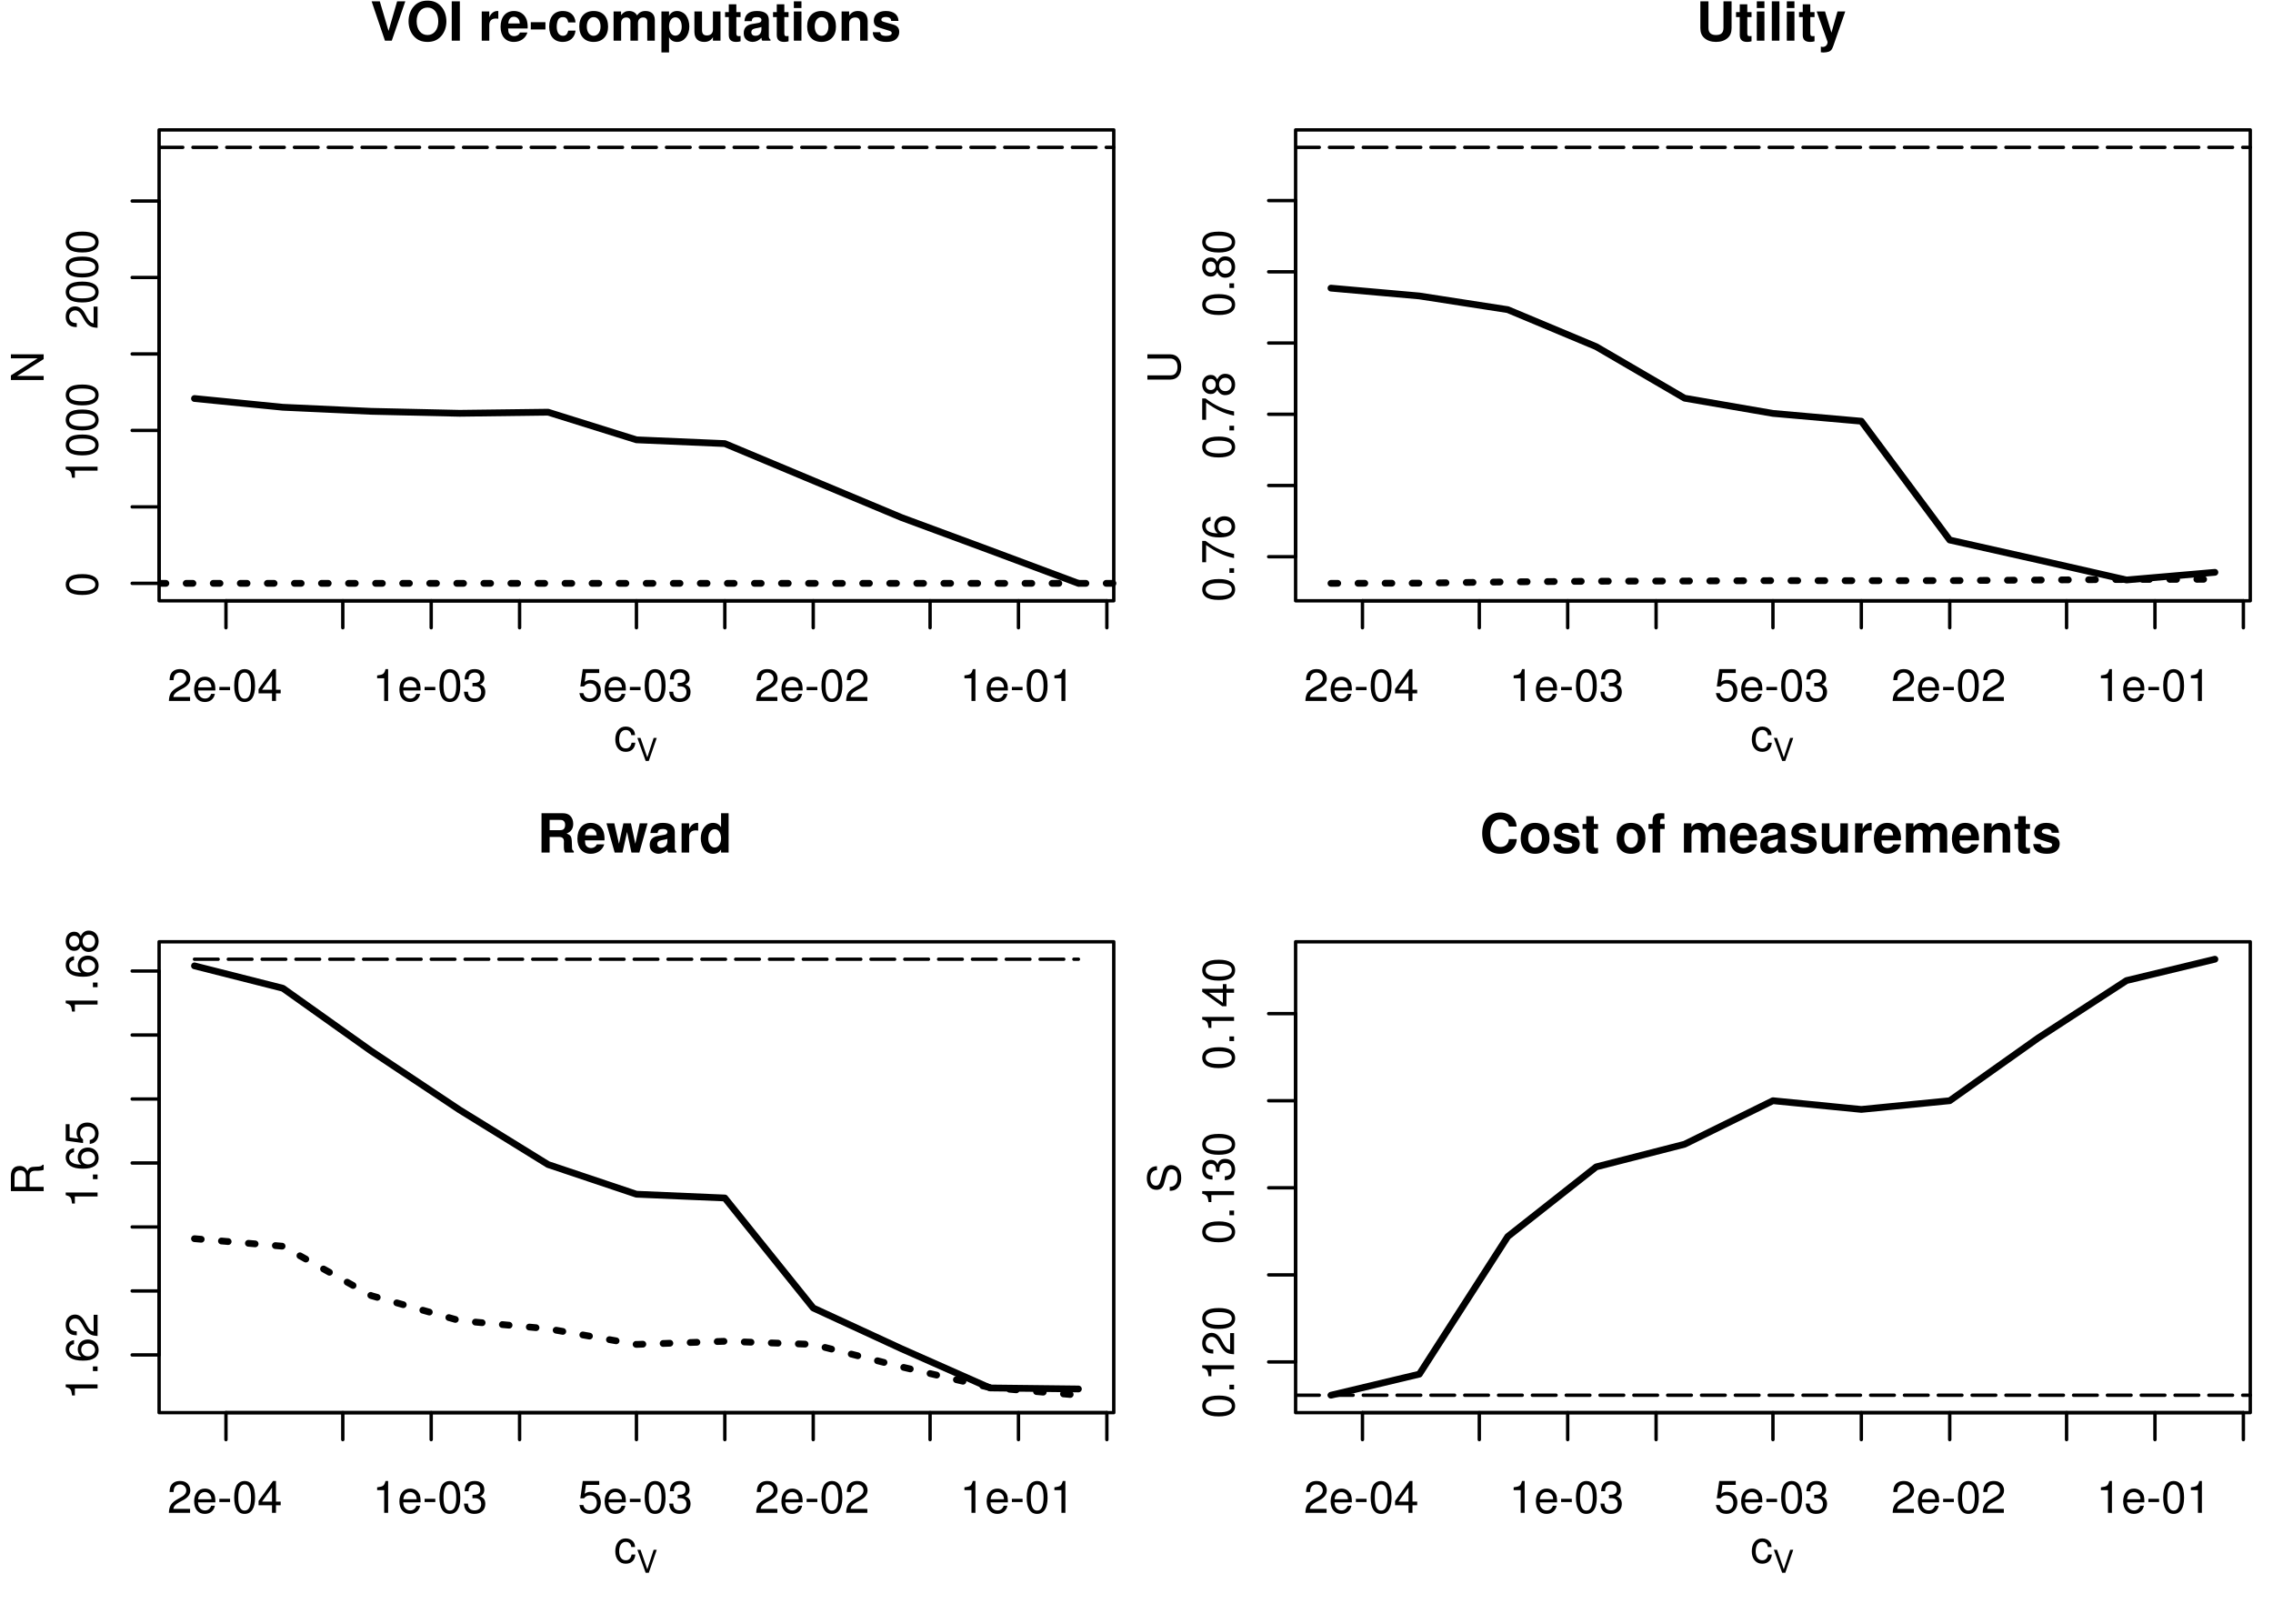 <?xml version="1.0" encoding="UTF-8"?>
<svg xmlns="http://www.w3.org/2000/svg" xmlns:xlink="http://www.w3.org/1999/xlink" width="504pt" height="360pt" viewBox="0 0 504 360" version="1.1">
<defs>
<g>
<symbol overflow="visible" id="glyph0-0">
<path style="stroke:none;" d=""/>
</symbol>
<symbol overflow="visible" id="glyph0-1">
<path style="stroke:none;" d="M 5.047 -0.875 L 1.328 -0.875 C 1.422 -1.453 1.734 -1.812 2.609 -2.328 L 3.594 -2.859 C 4.578 -3.406 5.094 -4.125 5.094 -5 C 5.094 -5.578 4.859 -6.125 4.438 -6.516 C 4.016 -6.891 3.5 -7.062 2.828 -7.062 C 1.938 -7.062 1.266 -6.75 0.875 -6.156 C 0.625 -5.766 0.516 -5.328 0.5 -4.609 L 1.375 -4.609 C 1.406 -5.094 1.469 -5.391 1.578 -5.609 C 1.812 -6.047 2.266 -6.297 2.797 -6.297 C 3.594 -6.297 4.203 -5.734 4.203 -4.969 C 4.203 -4.422 3.875 -3.938 3.234 -3.578 L 2.328 -3.062 C 0.844 -2.219 0.422 -1.562 0.344 0 L 5.047 0 L 5.047 -0.875 Z M 5.047 -0.875 "/>
</symbol>
<symbol overflow="visible" id="glyph0-2">
<path style="stroke:none;" d="M 5.109 -2.328 C 5.109 -3.125 5.047 -3.609 4.906 -4 C 4.562 -4.859 3.766 -5.375 2.797 -5.375 C 1.328 -5.375 0.406 -4.25 0.406 -2.547 C 0.406 -0.828 1.312 0.234 2.766 0.234 C 3.969 0.234 4.797 -0.453 5 -1.578 L 4.172 -1.578 C 3.938 -0.891 3.469 -0.531 2.797 -0.531 C 2.266 -0.531 1.828 -0.781 1.547 -1.219 C 1.344 -1.516 1.281 -1.812 1.266 -2.328 L 5.109 -2.328 Z M 1.281 -3.016 C 1.359 -3.984 1.938 -4.609 2.781 -4.609 C 3.594 -4.609 4.234 -3.922 4.234 -3.078 C 4.234 -3.047 4.234 -3.031 4.219 -3.016 L 1.281 -3.016 Z M 1.281 -3.016 "/>
</symbol>
<symbol overflow="visible" id="glyph0-3">
<path style="stroke:none;" d="M 2.828 -3.109 L 0.453 -3.109 L 0.453 -2.391 L 2.828 -2.391 L 2.828 -3.109 Z M 2.828 -3.109 "/>
</symbol>
<symbol overflow="visible" id="glyph0-4">
<path style="stroke:none;" d="M 2.734 -7.062 C 2.078 -7.062 1.484 -6.781 1.109 -6.297 C 0.656 -5.672 0.422 -4.719 0.422 -3.422 C 0.422 -1.031 1.219 0.234 2.734 0.234 C 4.234 0.234 5.047 -1.031 5.047 -3.359 C 5.047 -4.734 4.828 -5.656 4.359 -6.297 C 4 -6.781 3.406 -7.062 2.734 -7.062 Z M 2.734 -6.297 C 3.688 -6.297 4.156 -5.328 4.156 -3.438 C 4.156 -1.438 3.703 -0.5 2.719 -0.5 C 1.797 -0.5 1.328 -1.469 1.328 -3.406 C 1.328 -5.344 1.797 -6.297 2.734 -6.297 Z M 2.734 -6.297 "/>
</symbol>
<symbol overflow="visible" id="glyph0-5">
<path style="stroke:none;" d="M 3.266 -1.688 L 3.266 0 L 4.141 0 L 4.141 -1.688 L 5.188 -1.688 L 5.188 -2.484 L 4.141 -2.484 L 4.141 -7.062 L 3.484 -7.062 L 0.281 -2.625 L 0.281 -1.688 L 3.266 -1.688 Z M 3.266 -2.484 L 1.047 -2.484 L 3.266 -5.578 L 3.266 -2.484 Z M 3.266 -2.484 "/>
</symbol>
<symbol overflow="visible" id="glyph0-6">
<path style="stroke:none;" d="M 2.578 -5.031 L 2.578 0 L 3.453 0 L 3.453 -7.062 L 2.875 -7.062 C 2.578 -5.984 2.375 -5.828 1.016 -5.656 L 1.016 -5.031 L 2.578 -5.031 Z M 2.578 -5.031 "/>
</symbol>
<symbol overflow="visible" id="glyph0-7">
<path style="stroke:none;" d="M 2.203 -3.234 L 2.312 -3.234 L 2.688 -3.25 C 3.656 -3.25 4.141 -2.812 4.141 -1.969 C 4.141 -1.078 3.594 -0.547 2.688 -0.547 C 1.719 -0.547 1.25 -1.031 1.203 -2.047 L 0.312 -2.047 C 0.359 -1.484 0.453 -1.109 0.625 -0.797 C 0.984 -0.125 1.688 0.234 2.656 0.234 C 4.109 0.234 5.047 -0.641 5.047 -1.969 C 5.047 -2.875 4.688 -3.375 3.844 -3.656 C 4.5 -3.922 4.828 -4.422 4.828 -5.125 C 4.828 -6.344 4.031 -7.062 2.688 -7.062 C 1.25 -7.062 0.5 -6.297 0.469 -4.781 L 1.344 -4.781 C 1.359 -5.219 1.391 -5.453 1.5 -5.672 C 1.703 -6.062 2.141 -6.297 2.688 -6.297 C 3.469 -6.297 3.938 -5.844 3.938 -5.094 C 3.938 -4.594 3.766 -4.297 3.375 -4.141 C 3.125 -4.031 2.828 -4 2.203 -3.984 L 2.203 -3.234 Z M 2.203 -3.234 "/>
</symbol>
<symbol overflow="visible" id="glyph0-8">
<path style="stroke:none;" d="M 4.75 -7.062 L 1.094 -7.062 L 0.562 -3.219 L 1.375 -3.219 C 1.781 -3.703 2.125 -3.875 2.672 -3.875 C 3.625 -3.875 4.219 -3.234 4.219 -2.188 C 4.219 -1.172 3.625 -0.547 2.672 -0.547 C 1.906 -0.547 1.438 -0.938 1.219 -1.734 L 0.344 -1.734 C 0.469 -1.156 0.562 -0.875 0.781 -0.625 C 1.172 -0.078 1.891 0.234 2.688 0.234 C 4.109 0.234 5.109 -0.812 5.109 -2.297 C 5.109 -3.703 4.188 -4.656 2.828 -4.656 C 2.328 -4.656 1.938 -4.531 1.531 -4.234 L 1.797 -6.203 L 4.75 -6.203 L 4.75 -7.062 Z M 4.75 -7.062 "/>
</symbol>
<symbol overflow="visible" id="glyph0-9">
<path style="stroke:none;" d="M 4.688 -3.469 C 4.656 -3.984 4.547 -4.312 4.344 -4.594 C 3.984 -5.078 3.359 -5.375 2.625 -5.375 C 1.219 -5.375 0.312 -4.25 0.312 -2.516 C 0.312 -0.844 1.203 0.234 2.625 0.234 C 3.875 0.234 4.656 -0.516 4.75 -1.797 L 3.922 -1.797 C 3.781 -0.953 3.344 -0.531 2.641 -0.531 C 1.719 -0.531 1.172 -1.281 1.172 -2.516 C 1.172 -3.828 1.719 -4.609 2.625 -4.609 C 3.312 -4.609 3.766 -4.203 3.859 -3.469 L 4.688 -3.469 Z M 4.688 -3.469 "/>
</symbol>
<symbol overflow="visible" id="glyph1-0">
<path style="stroke:none;" d=""/>
</symbol>
<symbol overflow="visible" id="glyph1-1">
<path style="stroke:none;" d="M -7.062 -2.734 C -7.062 -2.078 -6.781 -1.484 -6.297 -1.109 C -5.672 -0.656 -4.719 -0.422 -3.422 -0.422 C -1.031 -0.422 0.234 -1.219 0.234 -2.734 C 0.234 -4.234 -1.031 -5.047 -3.359 -5.047 C -4.734 -5.047 -5.656 -4.828 -6.297 -4.359 C -6.781 -4 -7.062 -3.406 -7.062 -2.734 Z M -6.297 -2.734 C -6.297 -3.688 -5.328 -4.156 -3.438 -4.156 C -1.438 -4.156 -0.5 -3.703 -0.5 -2.719 C -0.5 -1.797 -1.469 -1.328 -3.406 -1.328 C -5.344 -1.328 -6.297 -1.797 -6.297 -2.734 Z M -6.297 -2.734 "/>
</symbol>
<symbol overflow="visible" id="glyph1-2">
<path style="stroke:none;" d="M -5.031 -2.578 L 0 -2.578 L 0 -3.453 L -7.062 -3.453 L -7.062 -2.875 C -5.984 -2.578 -5.828 -2.375 -5.656 -1.016 L -5.031 -1.016 L -5.031 -2.578 Z M -5.031 -2.578 "/>
</symbol>
<symbol overflow="visible" id="glyph1-3">
<path style="stroke:none;" d="M -0.875 -5.047 L -0.875 -1.328 C -1.453 -1.422 -1.812 -1.734 -2.328 -2.609 L -2.859 -3.594 C -3.406 -4.578 -4.125 -5.094 -5 -5.094 C -5.578 -5.094 -6.125 -4.859 -6.516 -4.438 C -6.891 -4.016 -7.062 -3.5 -7.062 -2.828 C -7.062 -1.938 -6.75 -1.266 -6.156 -0.875 C -5.766 -0.625 -5.328 -0.516 -4.609 -0.5 L -4.609 -1.375 C -5.094 -1.406 -5.391 -1.469 -5.609 -1.578 C -6.047 -1.812 -6.297 -2.266 -6.297 -2.797 C -6.297 -3.594 -5.734 -4.203 -4.969 -4.203 C -4.422 -4.203 -3.938 -3.875 -3.578 -3.234 L -3.062 -2.328 C -2.219 -0.844 -1.562 -0.422 0 -0.344 L 0 -5.047 L -0.875 -5.047 Z M -0.875 -5.047 "/>
</symbol>
<symbol overflow="visible" id="glyph1-4">
<path style="stroke:none;" d="M -7.266 -6.438 L -7.266 -5.562 L -1.328 -5.562 L -7.266 -1.766 L -7.266 -0.75 L 0 -0.75 L 0 -1.641 L -5.891 -1.641 L 0 -5.391 L 0 -6.438 L -7.266 -6.438 Z M -7.266 -6.438 "/>
</symbol>
<symbol overflow="visible" id="glyph1-5">
<path style="stroke:none;" d="M -1.031 -1.906 L -1.031 -0.875 L 0 -0.875 L 0 -1.906 L -1.031 -1.906 Z M -1.031 -1.906 "/>
</symbol>
<symbol overflow="visible" id="glyph1-6">
<path style="stroke:none;" d="M -5.219 -4.969 C -6.375 -4.797 -7.062 -4.031 -7.062 -2.953 C -7.062 -2.188 -6.688 -1.484 -6.062 -1.062 C -5.375 -0.625 -4.5 -0.422 -3.219 -0.422 C -2.031 -0.422 -1.281 -0.609 -0.641 -1.031 C -0.078 -1.406 0.234 -2.031 0.234 -2.797 C 0.234 -4.141 -0.766 -5.109 -2.156 -5.109 C -3.469 -5.109 -4.391 -4.219 -4.391 -2.953 C -4.391 -2.25 -4.125 -1.703 -3.609 -1.328 C -5.328 -1.328 -6.297 -1.891 -6.297 -2.906 C -6.297 -3.516 -5.906 -3.953 -5.219 -4.094 L -5.219 -4.969 Z M -3.625 -2.844 C -3.625 -3.688 -3.031 -4.219 -2.078 -4.219 C -1.203 -4.219 -0.547 -3.625 -0.547 -2.812 C -0.547 -2 -1.219 -1.375 -2.141 -1.375 C -3.016 -1.375 -3.625 -1.969 -3.625 -2.844 Z M -3.625 -2.844 "/>
</symbol>
<symbol overflow="visible" id="glyph1-7">
<path style="stroke:none;" d="M -7.062 -4.75 L -7.062 -1.094 L -3.219 -0.562 L -3.219 -1.375 C -3.703 -1.781 -3.875 -2.125 -3.875 -2.672 C -3.875 -3.625 -3.234 -4.219 -2.188 -4.219 C -1.172 -4.219 -0.547 -3.625 -0.547 -2.672 C -0.547 -1.906 -0.938 -1.438 -1.734 -1.219 L -1.734 -0.344 C -1.156 -0.469 -0.875 -0.562 -0.625 -0.781 C -0.078 -1.172 0.234 -1.891 0.234 -2.688 C 0.234 -4.109 -0.812 -5.109 -2.297 -5.109 C -3.703 -5.109 -4.656 -4.188 -4.656 -2.828 C -4.656 -2.328 -4.531 -1.938 -4.234 -1.531 L -6.203 -1.797 L -6.203 -4.75 L -7.062 -4.75 Z M -7.062 -4.75 "/>
</symbol>
<symbol overflow="visible" id="glyph1-8">
<path style="stroke:none;" d="M -3.719 -3.891 C -4.156 -4.625 -4.516 -4.859 -5.188 -4.859 C -6.297 -4.859 -7.062 -4 -7.062 -2.734 C -7.062 -1.5 -6.297 -0.625 -5.188 -0.625 C -4.531 -0.625 -4.172 -0.859 -3.719 -1.578 C -3.328 -0.766 -2.734 -0.375 -1.969 -0.375 C -0.672 -0.375 0.234 -1.344 0.234 -2.734 C 0.234 -4.141 -0.672 -5.109 -1.953 -5.109 C -2.734 -5.109 -3.328 -4.719 -3.719 -3.891 Z M -6.297 -2.734 C -6.297 -3.484 -5.859 -3.969 -5.156 -3.969 C -4.5 -3.969 -4.062 -3.484 -4.062 -2.734 C -4.062 -2 -4.5 -1.516 -5.172 -1.516 C -5.859 -1.516 -6.297 -2 -6.297 -2.734 Z M -3.328 -2.734 C -3.328 -3.625 -2.766 -4.219 -1.938 -4.219 C -1.109 -4.219 -0.547 -3.625 -0.547 -2.719 C -0.547 -1.859 -1.109 -1.266 -1.938 -1.266 C -2.766 -1.266 -3.328 -1.859 -3.328 -2.734 Z M -3.328 -2.734 "/>
</symbol>
<symbol overflow="visible" id="glyph1-9">
<path style="stroke:none;" d="M -3.125 -1.859 L -3.125 -4.25 C -3.125 -5.078 -2.734 -5.438 -1.828 -5.438 L -1.188 -5.438 C -0.734 -5.438 -0.297 -5.516 0 -5.641 L 0 -6.766 L -0.234 -6.766 C -0.469 -6.422 -0.734 -6.344 -1.688 -6.328 C -2.891 -6.312 -3.25 -6.125 -3.594 -5.344 C -3.984 -6.156 -4.5 -6.484 -5.328 -6.484 C -6.578 -6.484 -7.266 -5.703 -7.266 -4.281 L -7.266 -0.922 L 0 -0.922 L 0 -1.859 L -3.125 -1.859 Z M -3.953 -1.859 L -6.453 -1.859 L -6.453 -4.094 C -6.453 -4.609 -6.375 -4.922 -6.172 -5.141 C -5.969 -5.391 -5.625 -5.516 -5.188 -5.516 C -4.344 -5.516 -3.953 -5.078 -3.953 -4.094 L -3.953 -1.859 Z M -3.953 -1.859 "/>
</symbol>
<symbol overflow="visible" id="glyph1-10">
<path style="stroke:none;" d="M -7.062 -5.188 L -7.062 -0.453 L -6.203 -0.453 L -6.203 -4.281 C -3.797 -2.594 -2.328 -1.906 0 -1.375 L 0 -2.312 C -2.266 -2.703 -4.203 -3.594 -6.328 -5.188 L -7.062 -5.188 Z M -7.062 -5.188 "/>
</symbol>
<symbol overflow="visible" id="glyph1-11">
<path style="stroke:none;" d="M -7.266 -5.5 L -2.156 -5.5 C -1.188 -5.5 -0.594 -4.797 -0.594 -3.625 C -0.594 -3.094 -0.719 -2.656 -0.969 -2.297 C -1.25 -1.938 -1.609 -1.781 -2.156 -1.781 L -7.266 -1.781 L -7.266 -0.844 L -2.156 -0.844 C -0.688 -0.844 0.234 -1.906 0.234 -3.625 C 0.234 -5.328 -0.703 -6.438 -2.156 -6.438 L -7.266 -6.438 L -7.266 -5.5 Z M -7.266 -5.5 "/>
</symbol>
<symbol overflow="visible" id="glyph1-12">
<path style="stroke:none;" d="M -3.234 -2.203 L -3.234 -2.312 L -3.25 -2.688 C -3.25 -3.656 -2.812 -4.141 -1.969 -4.141 C -1.078 -4.141 -0.547 -3.594 -0.547 -2.688 C -0.547 -1.719 -1.031 -1.25 -2.047 -1.203 L -2.047 -0.312 C -1.484 -0.359 -1.109 -0.453 -0.797 -0.625 C -0.125 -0.984 0.234 -1.688 0.234 -2.656 C 0.234 -4.109 -0.641 -5.047 -1.969 -5.047 C -2.875 -5.047 -3.375 -4.688 -3.656 -3.844 C -3.922 -4.5 -4.422 -4.828 -5.125 -4.828 C -6.344 -4.828 -7.062 -4.031 -7.062 -2.688 C -7.062 -1.25 -6.297 -0.5 -4.781 -0.469 L -4.781 -1.344 C -5.219 -1.359 -5.453 -1.391 -5.672 -1.5 C -6.062 -1.703 -6.297 -2.141 -6.297 -2.688 C -6.297 -3.469 -5.844 -3.938 -5.094 -3.938 C -4.594 -3.938 -4.297 -3.766 -4.141 -3.375 C -4.031 -3.125 -4 -2.828 -3.984 -2.203 L -3.234 -2.203 Z M -3.234 -2.203 "/>
</symbol>
<symbol overflow="visible" id="glyph1-13">
<path style="stroke:none;" d="M -1.688 -3.266 L 0 -3.266 L 0 -4.141 L -1.688 -4.141 L -1.688 -5.188 L -2.484 -5.188 L -2.484 -4.141 L -7.062 -4.141 L -7.062 -3.484 L -2.625 -0.281 L -1.688 -0.281 L -1.688 -3.266 Z M -2.484 -3.266 L -2.484 -1.047 L -5.578 -3.266 L -2.484 -3.266 Z M -2.484 -3.266 "/>
</symbol>
<symbol overflow="visible" id="glyph1-14">
<path style="stroke:none;" d="M -5.141 -5.938 C -6.562 -5.938 -7.391 -4.953 -7.391 -3.281 C -7.391 -1.688 -6.562 -0.703 -5.25 -0.703 C -4.359 -0.703 -3.812 -1.172 -3.562 -2.125 L -3.078 -3.922 C -2.844 -4.844 -2.469 -5.266 -1.906 -5.266 C -1.516 -5.266 -1.109 -5.047 -0.891 -4.75 C -0.703 -4.453 -0.594 -4 -0.594 -3.406 C -0.594 -2.625 -0.781 -2.078 -1.203 -1.734 C -1.516 -1.469 -1.859 -1.344 -2.312 -1.359 L -2.312 -0.484 C -1.641 -0.484 -1.203 -0.625 -0.812 -0.906 C -0.125 -1.406 0.234 -2.25 0.234 -3.344 C 0.234 -4.219 0.031 -4.922 -0.328 -5.391 C -0.719 -5.875 -1.359 -6.188 -2 -6.188 C -2.891 -6.188 -3.547 -5.625 -3.812 -4.641 L -4.312 -2.828 C -4.547 -1.938 -4.828 -1.625 -5.391 -1.625 C -6.125 -1.625 -6.609 -2.266 -6.609 -3.25 C -6.609 -4.406 -6.078 -5.047 -5.141 -5.062 L -5.141 -5.938 Z M -5.141 -5.938 "/>
</symbol>
<symbol overflow="visible" id="glyph2-0">
<path style="stroke:none;" d=""/>
</symbol>
<symbol overflow="visible" id="glyph2-1">
<path style="stroke:none;" d="M 4.75 0 L 7.75 -8.719 L 5.938 -8.719 L 4.031 -2.156 L 2.094 -8.719 L 0.281 -8.719 L 3.234 0 L 4.75 0 Z M 4.75 0 "/>
</symbol>
<symbol overflow="visible" id="glyph2-2">
<path style="stroke:none;" d="M 4.672 -8.875 C 3.453 -8.875 2.438 -8.469 1.703 -7.656 C 0.922 -6.828 0.484 -5.594 0.484 -4.297 C 0.484 -3 0.922 -1.766 1.703 -0.938 C 2.453 -0.125 3.438 0.281 4.688 0.281 C 5.922 0.281 6.906 -0.125 7.656 -0.938 C 8.422 -1.734 8.875 -3 8.875 -4.234 C 8.875 -5.594 8.438 -6.828 7.656 -7.656 C 6.891 -8.484 5.922 -8.875 4.672 -8.875 Z M 4.688 -7.344 C 6.156 -7.344 7.078 -6.141 7.078 -4.25 C 7.078 -2.469 6.109 -1.25 4.688 -1.25 C 3.234 -1.25 2.281 -2.469 2.281 -4.297 C 2.281 -6.125 3.234 -7.344 4.688 -7.344 Z M 4.688 -7.344 "/>
</symbol>
<symbol overflow="visible" id="glyph2-3">
<path style="stroke:none;" d="M 2.547 -8.719 L 0.75 -8.719 L 0.75 0 L 2.547 0 L 2.547 -8.719 Z M 2.547 -8.719 "/>
</symbol>
<symbol overflow="visible" id="glyph2-4">
<path style="stroke:none;" d=""/>
</symbol>
<symbol overflow="visible" id="glyph2-5">
<path style="stroke:none;" d="M 0.75 -6.469 L 0.75 0 L 2.422 0 L 2.422 -3.438 C 2.422 -4.422 2.922 -4.906 3.906 -4.906 C 4.078 -4.906 4.203 -4.891 4.422 -4.859 L 4.422 -6.562 C 4.328 -6.578 4.266 -6.578 4.219 -6.578 C 3.453 -6.578 2.781 -6.062 2.422 -5.188 L 2.422 -6.469 L 0.75 -6.469 Z M 0.75 -6.469 "/>
</symbol>
<symbol overflow="visible" id="glyph2-6">
<path style="stroke:none;" d="M 6.266 -2.703 C 6.281 -2.844 6.281 -2.906 6.281 -3 C 6.281 -3.641 6.188 -4.234 6.031 -4.688 C 5.594 -5.859 4.562 -6.578 3.25 -6.578 C 1.406 -6.578 0.266 -5.234 0.266 -3.062 C 0.266 -1 1.391 0.281 3.219 0.281 C 4.672 0.281 5.844 -0.547 6.219 -1.812 L 4.562 -1.812 C 4.359 -1.297 3.891 -1 3.281 -1 C 2.797 -1 2.422 -1.203 2.172 -1.562 C 2.016 -1.812 1.969 -2.094 1.938 -2.703 L 6.266 -2.703 Z M 1.969 -3.812 C 2.078 -4.797 2.484 -5.297 3.234 -5.297 C 3.656 -5.297 4.031 -5.094 4.266 -4.75 C 4.422 -4.516 4.5 -4.266 4.531 -3.812 L 1.969 -3.812 Z M 1.969 -3.812 "/>
</symbol>
<symbol overflow="visible" id="glyph2-7">
<path style="stroke:none;" d="M 3.562 -4.094 L 0.312 -4.094 L 0.312 -2.484 L 3.562 -2.484 L 3.562 -4.094 Z M 3.562 -4.094 "/>
</symbol>
<symbol overflow="visible" id="glyph2-8">
<path style="stroke:none;" d="M 6.25 -4.047 C 6.125 -5.625 5.078 -6.578 3.453 -6.578 C 1.531 -6.578 0.406 -5.297 0.406 -3.094 C 0.406 -0.969 1.516 0.281 3.438 0.281 C 5 0.281 6.094 -0.688 6.25 -2.234 L 4.641 -2.234 C 4.422 -1.406 4.094 -1.078 3.453 -1.078 C 2.594 -1.078 2.078 -1.844 2.078 -3.094 C 2.078 -3.703 2.203 -4.281 2.406 -4.672 C 2.594 -5.031 2.969 -5.219 3.453 -5.219 C 4.125 -5.219 4.453 -4.891 4.641 -4.047 L 6.25 -4.047 Z M 6.25 -4.047 "/>
</symbol>
<symbol overflow="visible" id="glyph2-9">
<path style="stroke:none;" d="M 3.609 -6.578 C 1.625 -6.578 0.422 -5.266 0.422 -3.141 C 0.422 -1.016 1.625 0.281 3.609 0.281 C 5.578 0.281 6.812 -1.031 6.812 -3.094 C 6.812 -5.297 5.625 -6.578 3.609 -6.578 Z M 3.609 -5.219 C 4.531 -5.219 5.141 -4.391 5.141 -3.125 C 5.141 -1.922 4.516 -1.078 3.609 -1.078 C 2.703 -1.078 2.094 -1.922 2.094 -3.141 C 2.094 -4.375 2.703 -5.219 3.609 -5.219 Z M 3.609 -5.219 "/>
</symbol>
<symbol overflow="visible" id="glyph2-10">
<path style="stroke:none;" d="M 0.719 -6.469 L 0.719 0 L 2.391 0 L 2.391 -3.875 C 2.391 -4.672 2.828 -5.141 3.547 -5.141 C 4.109 -5.141 4.453 -4.828 4.453 -4.312 L 4.453 0 L 6.125 0 L 6.125 -3.875 C 6.125 -4.672 6.562 -5.141 7.281 -5.141 C 7.844 -5.141 8.188 -4.828 8.188 -4.312 L 8.188 0 L 9.859 0 L 9.859 -4.578 C 9.859 -5.828 9.094 -6.578 7.797 -6.578 C 6.984 -6.578 6.422 -6.281 5.906 -5.609 C 5.594 -6.219 4.953 -6.578 4.156 -6.578 C 3.406 -6.578 2.938 -6.312 2.375 -5.656 L 2.375 -6.469 L 0.719 -6.469 Z M 0.719 -6.469 "/>
</symbol>
<symbol overflow="visible" id="glyph2-11">
<path style="stroke:none;" d="M 2.375 -6.469 L 0.688 -6.469 L 0.688 2.609 L 2.375 2.609 L 2.375 -0.766 C 2.781 -0.047 3.344 0.281 4.172 0.281 C 5.719 0.281 6.875 -1.172 6.875 -3.141 C 6.875 -4.047 6.609 -4.953 6.172 -5.547 C 5.75 -6.156 4.938 -6.578 4.172 -6.578 C 3.344 -6.578 2.781 -6.219 2.375 -5.5 L 2.375 -6.469 Z M 3.781 -5.172 C 4.625 -5.172 5.188 -4.344 5.188 -3.109 C 5.188 -1.938 4.609 -1.109 3.781 -1.109 C 2.938 -1.109 2.375 -1.922 2.375 -3.141 C 2.375 -4.344 2.938 -5.172 3.781 -5.172 Z M 3.781 -5.172 "/>
</symbol>
<symbol overflow="visible" id="glyph2-12">
<path style="stroke:none;" d="M 6.469 0 L 6.469 -6.469 L 4.797 -6.469 L 4.797 -2.422 C 4.797 -1.656 4.266 -1.156 3.453 -1.156 C 2.734 -1.156 2.375 -1.531 2.375 -2.312 L 2.375 -6.469 L 0.688 -6.469 L 0.688 -1.969 C 0.688 -0.531 1.484 0.281 2.859 0.281 C 3.734 0.281 4.328 -0.047 4.797 -0.766 L 4.797 0 L 6.469 0 Z M 6.469 0 "/>
</symbol>
<symbol overflow="visible" id="glyph2-13">
<path style="stroke:none;" d="M 3.609 -6.328 L 2.672 -6.328 L 2.672 -8.062 L 1 -8.062 L 1 -6.328 L 0.172 -6.328 L 0.172 -5.219 L 1 -5.219 L 1 -1.25 C 1 -0.234 1.531 0.281 2.641 0.281 C 3 0.281 3.297 0.234 3.609 0.141 L 3.609 -1.031 C 3.438 -1 3.344 -1 3.219 -1 C 2.781 -1 2.672 -1.125 2.672 -1.703 L 2.672 -5.219 L 3.609 -5.219 L 3.609 -6.328 Z M 3.609 -6.328 "/>
</symbol>
<symbol overflow="visible" id="glyph2-14">
<path style="stroke:none;" d="M 6.266 -0.203 C 5.969 -0.484 5.891 -0.656 5.891 -1 L 5.891 -4.578 C 5.891 -5.906 4.984 -6.578 3.25 -6.578 C 1.5 -6.578 0.594 -5.828 0.484 -4.328 L 2.094 -4.328 C 2.172 -5 2.453 -5.219 3.281 -5.219 C 3.922 -5.219 4.25 -5 4.25 -4.578 C 4.25 -4.359 4.141 -4.172 3.969 -4.062 C 3.734 -3.953 3.734 -3.953 2.906 -3.812 L 2.234 -3.703 C 0.953 -3.484 0.328 -2.828 0.328 -1.656 C 0.328 -1.109 0.484 -0.656 0.797 -0.328 C 1.156 0.047 1.719 0.281 2.297 0.281 C 3.016 0.281 3.672 -0.031 4.266 -0.641 C 4.266 -0.312 4.297 -0.188 4.453 0 L 6.266 0 L 6.266 -0.203 Z M 4.25 -2.594 C 4.25 -1.625 3.766 -1.078 2.922 -1.078 C 2.359 -1.078 2.016 -1.375 2.016 -1.859 C 2.016 -2.359 2.281 -2.594 2.969 -2.734 L 3.547 -2.844 C 3.984 -2.938 4.062 -2.953 4.25 -3.047 L 4.25 -2.594 Z M 4.25 -2.594 "/>
</symbol>
<symbol overflow="visible" id="glyph2-15">
<path style="stroke:none;" d="M 2.484 -6.469 L 0.797 -6.469 L 0.797 0 L 2.484 0 L 2.484 -6.469 Z M 2.484 -8.719 L 0.797 -8.719 L 0.797 -7.234 L 2.484 -7.234 L 2.484 -8.719 Z M 2.484 -8.719 "/>
</symbol>
<symbol overflow="visible" id="glyph2-16">
<path style="stroke:none;" d="M 0.75 -6.469 L 0.75 0 L 2.422 0 L 2.422 -3.875 C 2.422 -4.641 2.969 -5.141 3.781 -5.141 C 4.5 -5.141 4.859 -4.75 4.859 -3.984 L 4.859 0 L 6.531 0 L 6.531 -4.328 C 6.531 -5.75 5.75 -6.578 4.375 -6.578 C 3.5 -6.578 2.906 -6.25 2.422 -5.531 L 2.422 -6.469 L 0.75 -6.469 Z M 0.75 -6.469 "/>
</symbol>
<symbol overflow="visible" id="glyph2-17">
<path style="stroke:none;" d="M 6.047 -4.375 C 6.016 -5.75 4.969 -6.578 3.234 -6.578 C 1.594 -6.578 0.578 -5.75 0.578 -4.422 C 0.578 -3.984 0.703 -3.609 0.938 -3.359 C 1.156 -3.141 1.359 -3.031 1.984 -2.828 L 3.984 -2.203 C 4.406 -2.078 4.547 -1.938 4.547 -1.672 C 4.547 -1.281 4.078 -1.047 3.297 -1.047 C 2.875 -1.047 2.531 -1.125 2.312 -1.266 C 2.125 -1.406 2.062 -1.531 1.984 -1.875 L 0.344 -1.875 C 0.391 -0.469 1.438 0.281 3.406 0.281 C 4.297 0.281 4.984 0.078 5.453 -0.297 C 5.938 -0.688 6.219 -1.281 6.219 -1.922 C 6.219 -2.75 5.812 -3.297 4.953 -3.547 L 2.844 -4.156 C 2.375 -4.297 2.25 -4.391 2.25 -4.656 C 2.25 -5.016 2.641 -5.25 3.219 -5.25 C 4.016 -5.25 4.422 -4.969 4.422 -4.375 L 6.047 -4.375 Z M 6.047 -4.375 "/>
</symbol>
<symbol overflow="visible" id="glyph2-18">
<path style="stroke:none;" d="M 2.75 -3.453 L 4.812 -3.453 C 5.594 -3.453 5.922 -3.141 5.922 -2.422 C 5.922 -2.344 5.922 -2.219 5.906 -2.078 C 5.906 -1.844 5.906 -1.625 5.906 -1.5 C 5.906 -0.688 5.953 -0.422 6.172 0 L 8.109 0 L 8.109 -0.328 C 7.828 -0.484 7.719 -0.656 7.719 -1.047 C 7.672 -3.609 7.625 -3.734 6.516 -4.219 C 7.5 -4.594 7.984 -5.297 7.984 -6.375 C 7.984 -7.062 7.75 -7.703 7.328 -8.125 C 6.938 -8.531 6.375 -8.719 5.641 -8.719 L 0.953 -8.719 L 0.953 0 L 2.75 0 L 2.75 -3.453 Z M 2.75 -4.953 L 2.75 -7.234 L 4.922 -7.234 C 5.438 -7.234 5.656 -7.188 5.859 -7 C 6.078 -6.828 6.188 -6.516 6.188 -6.109 C 6.188 -5.703 6.062 -5.359 5.859 -5.188 C 5.672 -5.016 5.438 -4.953 4.922 -4.953 L 2.75 -4.953 Z M 2.75 -4.953 "/>
</symbol>
<symbol overflow="visible" id="glyph2-19">
<path style="stroke:none;" d="M 7.344 0 L 9.172 -6.469 L 7.438 -6.469 L 6.453 -1.938 L 5.484 -6.469 L 3.812 -6.469 L 2.828 -1.938 L 1.797 -6.469 L 0.062 -6.469 L 1.875 0 L 3.609 0 L 4.625 -4.562 L 5.594 0 L 7.344 0 Z M 7.344 0 "/>
</symbol>
<symbol overflow="visible" id="glyph2-20">
<path style="stroke:none;" d="M 4.844 0 L 6.516 0 L 6.516 -8.719 L 4.844 -8.719 L 4.844 -5.625 C 4.422 -6.266 3.859 -6.578 3.062 -6.578 C 1.516 -6.578 0.344 -5.094 0.344 -3.141 C 0.344 -2.266 0.609 -1.375 1.047 -0.75 C 1.484 -0.125 2.281 0.281 3.062 0.281 C 3.859 0.281 4.422 -0.031 4.844 -0.656 L 4.844 0 Z M 3.438 -5.172 C 4.281 -5.172 4.844 -4.344 4.844 -3.109 C 4.844 -1.938 4.266 -1.125 3.438 -1.125 C 2.594 -1.125 2.016 -1.953 2.016 -3.141 C 2.016 -4.328 2.594 -5.172 3.438 -5.172 Z M 3.438 -5.172 "/>
</symbol>
<symbol overflow="visible" id="glyph2-21">
<path style="stroke:none;" d="M 6.031 -8.719 L 6.031 -2.812 C 6.031 -1.766 5.5 -1.25 4.375 -1.25 C 3.25 -1.25 2.703 -1.766 2.703 -2.812 L 2.703 -8.719 L 0.906 -8.719 L 0.906 -2.812 C 0.906 -1.828 1.172 -1.141 1.766 -0.609 C 2.391 -0.031 3.312 0.281 4.375 0.281 C 5.422 0.281 6.344 -0.031 6.984 -0.609 C 7.562 -1.141 7.828 -1.828 7.828 -2.812 L 7.828 -8.719 L 6.031 -8.719 Z M 6.031 -8.719 "/>
</symbol>
<symbol overflow="visible" id="glyph2-22">
<path style="stroke:none;" d="M 2.484 -8.719 L 0.797 -8.719 L 0.797 0 L 2.484 0 L 2.484 -8.719 Z M 2.484 -8.719 "/>
</symbol>
<symbol overflow="visible" id="glyph2-23">
<path style="stroke:none;" d="M 4.719 -6.469 L 3.375 -1.766 L 1.953 -6.469 L 0.109 -6.469 L 2.516 0.266 L 2.516 0.281 L 2.516 0.312 C 2.516 0.922 2.062 1.391 1.469 1.391 C 1.344 1.391 1.25 1.375 1.031 1.312 L 1.031 2.578 C 1.281 2.609 1.422 2.625 1.625 2.625 C 2.047 2.625 2.547 2.531 2.844 2.422 C 3.297 2.219 3.5 1.953 3.781 1.188 L 6.438 -6.469 L 4.719 -6.469 Z M 4.719 -6.469 "/>
</symbol>
<symbol overflow="visible" id="glyph2-24">
<path style="stroke:none;" d="M 8.156 -5.766 C 8.109 -6.516 7.953 -7 7.578 -7.5 C 6.906 -8.375 5.828 -8.875 4.531 -8.875 C 2.062 -8.875 0.531 -7.109 0.531 -4.281 C 0.531 -1.484 2.047 0.281 4.469 0.281 C 6.641 0.281 8.094 -0.984 8.203 -2.984 L 6.453 -2.984 C 6.344 -1.859 5.641 -1.234 4.531 -1.234 C 3.141 -1.234 2.328 -2.359 2.328 -4.266 C 2.328 -6.188 3.172 -7.344 4.578 -7.344 C 5.203 -7.344 5.719 -7.125 6.062 -6.703 C 6.25 -6.469 6.344 -6.234 6.453 -5.766 L 8.156 -5.766 Z M 8.156 -5.766 "/>
</symbol>
<symbol overflow="visible" id="glyph2-25">
<path style="stroke:none;" d="M 3.75 -6.328 L 2.75 -6.328 L 2.75 -6.969 C 2.75 -7.297 2.891 -7.469 3.203 -7.469 C 3.344 -7.469 3.547 -7.453 3.688 -7.438 L 3.688 -8.688 C 3.375 -8.719 2.953 -8.719 2.734 -8.719 C 1.609 -8.719 1.078 -8.203 1.078 -7.109 L 1.078 -6.328 L 0.172 -6.328 L 0.172 -5.219 L 1.078 -5.219 L 1.078 0 L 2.75 0 L 2.75 -5.219 L 3.75 -5.219 L 3.75 -6.328 Z M 3.75 -6.328 "/>
</symbol>
<symbol overflow="visible" id="glyph3-0">
<path style="stroke:none;" d=""/>
</symbol>
<symbol overflow="visible" id="glyph3-1">
<path style="stroke:none;" d="M 2.734 0 L 4.5 -5.094 L 3.812 -5.094 L 2.406 -0.781 L 0.906 -5.094 L 0.203 -5.094 L 2.047 0 L 2.734 0 Z M 2.734 0 "/>
</symbol>
</g>
<clipPath id="clip1">
  <path d="M 35.281 28.801 L 247.961 28.801 L 247.961 134.199 L 35.281 134.199 Z M 35.281 28.801 "/>
</clipPath>
<clipPath id="clip2">
  <path d="M 0 0 L 505 0 L 505 361 L 0 361 Z M 0 0 "/>
</clipPath>
<clipPath id="clip3">
  <path d="M 0 0 L 253 0 L 253 181 L 0 181 Z M 0 0 "/>
</clipPath>
<clipPath id="clip4">
  <path d="M 35.281 28.801 L 247.961 28.801 L 247.961 134.199 L 35.281 134.199 Z M 35.281 28.801 "/>
</clipPath>
<clipPath id="clip5">
  <path d="M 35.281 208.801 L 247.961 208.801 L 247.961 314.199 L 35.281 314.199 Z M 35.281 208.801 "/>
</clipPath>
<clipPath id="clip6">
  <path d="M 0 0 L 505 0 L 505 361 L 0 361 Z M 0 0 "/>
</clipPath>
<clipPath id="clip7">
  <path d="M 0 180 L 253 180 L 253 361 L 0 361 Z M 0 180 "/>
</clipPath>
<clipPath id="clip8">
  <path d="M 35.281 208.801 L 247.961 208.801 L 247.961 314.199 L 35.281 314.199 Z M 35.281 208.801 "/>
</clipPath>
<clipPath id="clip9">
  <path d="M 287.281 28.801 L 499.961 28.801 L 499.961 134.199 L 287.281 134.199 Z M 287.281 28.801 "/>
</clipPath>
<clipPath id="clip10">
  <path d="M 0 0 L 505 0 L 505 361 L 0 361 Z M 0 0 "/>
</clipPath>
<clipPath id="clip11">
  <path d="M 252 0 L 505 0 L 505 181 L 252 181 Z M 252 0 "/>
</clipPath>
<clipPath id="clip12">
  <path d="M 287.281 28.801 L 499.961 28.801 L 499.961 134.199 L 287.281 134.199 Z M 287.281 28.801 "/>
</clipPath>
<clipPath id="clip13">
  <path d="M 287.281 208.801 L 499.961 208.801 L 499.961 314.199 L 287.281 314.199 Z M 287.281 208.801 "/>
</clipPath>
<clipPath id="clip14">
  <path d="M 0 0 L 505 0 L 505 361 L 0 361 Z M 0 0 "/>
</clipPath>
<clipPath id="clip15">
  <path d="M 252 180 L 505 180 L 505 361 L 252 361 Z M 252 180 "/>
</clipPath>
<clipPath id="clip16">
  <path d="M 287.281 208.801 L 499.961 208.801 L 499.961 314.199 L 287.281 314.199 Z M 287.281 208.801 "/>
</clipPath>
</defs>
<g id="surface0">
<rect x="0" y="0" width="504" height="360" style="fill:rgb(100%,100%,100%);fill-opacity:1;stroke:none;"/>
<g clip-path="url(#clip1)" clip-rule="nonzero">
<path style="fill:none;stroke-width:1.5;stroke-linecap:round;stroke-linejoin:round;stroke:rgb(0%,0%,0%);stroke-opacity:1;stroke-miterlimit:10;" d="M 43.121 88.355 L 43.121 88.355 L 62.719 90.293 L 82.32 91.195 L 101.922 91.633 L 121.52 91.383 L 141.121 97.512 L 160.719 98.352 L 180.32 106.559 L 199.922 114.758 L 219.52 122.008 L 239.121 129.332 "/>
</g>
<g clip-path="url(#clip2)" clip-rule="nonzero">
<path style="fill:none;stroke-width:0.75;stroke-linecap:round;stroke-linejoin:round;stroke:rgb(0%,0%,0%);stroke-opacity:1;stroke-miterlimit:10;" d="M 50.102 133.199 L 245.43 133.199 "/>
<path style="fill:none;stroke-width:0.75;stroke-linecap:round;stroke-linejoin:round;stroke:rgb(0%,0%,0%);stroke-opacity:1;stroke-miterlimit:10;" d="M 50.102 133.199 L 50.102 139.176 "/>
<path style="fill:none;stroke-width:0.75;stroke-linecap:round;stroke-linejoin:round;stroke:rgb(0%,0%,0%);stroke-opacity:1;stroke-miterlimit:10;" d="M 76.012 133.199 L 76.012 139.176 "/>
<path style="fill:none;stroke-width:0.75;stroke-linecap:round;stroke-linejoin:round;stroke:rgb(0%,0%,0%);stroke-opacity:1;stroke-miterlimit:10;" d="M 95.609 133.199 L 95.609 139.176 "/>
<path style="fill:none;stroke-width:0.75;stroke-linecap:round;stroke-linejoin:round;stroke:rgb(0%,0%,0%);stroke-opacity:1;stroke-miterlimit:10;" d="M 115.211 133.199 L 115.211 139.176 "/>
<path style="fill:none;stroke-width:0.75;stroke-linecap:round;stroke-linejoin:round;stroke:rgb(0%,0%,0%);stroke-opacity:1;stroke-miterlimit:10;" d="M 141.121 133.199 L 141.121 139.176 "/>
<path style="fill:none;stroke-width:0.75;stroke-linecap:round;stroke-linejoin:round;stroke:rgb(0%,0%,0%);stroke-opacity:1;stroke-miterlimit:10;" d="M 160.719 133.199 L 160.719 139.176 "/>
<path style="fill:none;stroke-width:0.75;stroke-linecap:round;stroke-linejoin:round;stroke:rgb(0%,0%,0%);stroke-opacity:1;stroke-miterlimit:10;" d="M 180.32 133.199 L 180.32 139.176 "/>
<path style="fill:none;stroke-width:0.75;stroke-linecap:round;stroke-linejoin:round;stroke:rgb(0%,0%,0%);stroke-opacity:1;stroke-miterlimit:10;" d="M 206.23 133.199 L 206.23 139.176 "/>
<path style="fill:none;stroke-width:0.75;stroke-linecap:round;stroke-linejoin:round;stroke:rgb(0%,0%,0%);stroke-opacity:1;stroke-miterlimit:10;" d="M 225.828 133.199 L 225.828 139.176 "/>
<path style="fill:none;stroke-width:0.75;stroke-linecap:round;stroke-linejoin:round;stroke:rgb(0%,0%,0%);stroke-opacity:1;stroke-miterlimit:10;" d="M 245.43 133.199 L 245.43 139.176 "/>
<g style="fill:rgb(0%,0%,0%);fill-opacity:1;">
  <use xlink:href="#glyph0-1" x="37.102" y="155.411"/>
  <use xlink:href="#glyph0-2" x="42.645" y="155.411"/>
  <use xlink:href="#glyph0-3" x="48.188" y="155.411"/>
  <use xlink:href="#glyph0-4" x="51.507" y="155.411"/>
  <use xlink:href="#glyph0-5" x="57.05" y="155.411"/>
</g>
<g style="fill:rgb(0%,0%,0%);fill-opacity:1;">
  <use xlink:href="#glyph0-6" x="82.609" y="155.411"/>
  <use xlink:href="#glyph0-2" x="88.152" y="155.411"/>
  <use xlink:href="#glyph0-3" x="93.695" y="155.411"/>
  <use xlink:href="#glyph0-4" x="97.015" y="155.411"/>
  <use xlink:href="#glyph0-7" x="102.558" y="155.411"/>
</g>
<g style="fill:rgb(0%,0%,0%);fill-opacity:1;">
  <use xlink:href="#glyph0-8" x="128.121" y="155.411"/>
  <use xlink:href="#glyph0-2" x="133.664" y="155.411"/>
  <use xlink:href="#glyph0-3" x="139.207" y="155.411"/>
  <use xlink:href="#glyph0-4" x="142.526" y="155.411"/>
  <use xlink:href="#glyph0-7" x="148.069" y="155.411"/>
</g>
<g style="fill:rgb(0%,0%,0%);fill-opacity:1;">
  <use xlink:href="#glyph0-1" x="167.32" y="155.411"/>
  <use xlink:href="#glyph0-2" x="172.863" y="155.411"/>
  <use xlink:href="#glyph0-3" x="178.406" y="155.411"/>
  <use xlink:href="#glyph0-4" x="181.726" y="155.411"/>
  <use xlink:href="#glyph0-1" x="187.269" y="155.411"/>
</g>
<g style="fill:rgb(0%,0%,0%);fill-opacity:1;">
  <use xlink:href="#glyph0-6" x="212.828" y="155.411"/>
  <use xlink:href="#glyph0-2" x="218.371" y="155.411"/>
  <use xlink:href="#glyph0-3" x="223.914" y="155.411"/>
  <use xlink:href="#glyph0-4" x="227.233" y="155.411"/>
  <use xlink:href="#glyph0-6" x="232.776" y="155.411"/>
</g>
<path style="fill:none;stroke-width:0.75;stroke-linecap:round;stroke-linejoin:round;stroke:rgb(0%,0%,0%);stroke-opacity:1;stroke-miterlimit:10;" d="M 35.281 129.332 L 35.281 44.57 "/>
<path style="fill:none;stroke-width:0.75;stroke-linecap:round;stroke-linejoin:round;stroke:rgb(0%,0%,0%);stroke-opacity:1;stroke-miterlimit:10;" d="M 35.281 129.332 L 29.305 129.332 "/>
<path style="fill:none;stroke-width:0.75;stroke-linecap:round;stroke-linejoin:round;stroke:rgb(0%,0%,0%);stroke-opacity:1;stroke-miterlimit:10;" d="M 35.281 112.379 L 29.305 112.379 "/>
<path style="fill:none;stroke-width:0.75;stroke-linecap:round;stroke-linejoin:round;stroke:rgb(0%,0%,0%);stroke-opacity:1;stroke-miterlimit:10;" d="M 35.281 95.43 L 29.305 95.43 "/>
<path style="fill:none;stroke-width:0.75;stroke-linecap:round;stroke-linejoin:round;stroke:rgb(0%,0%,0%);stroke-opacity:1;stroke-miterlimit:10;" d="M 35.281 78.477 L 29.305 78.477 "/>
<path style="fill:none;stroke-width:0.75;stroke-linecap:round;stroke-linejoin:round;stroke:rgb(0%,0%,0%);stroke-opacity:1;stroke-miterlimit:10;" d="M 35.281 61.523 L 29.305 61.523 "/>
<path style="fill:none;stroke-width:0.75;stroke-linecap:round;stroke-linejoin:round;stroke:rgb(0%,0%,0%);stroke-opacity:1;stroke-miterlimit:10;" d="M 35.281 44.57 L 29.305 44.57 "/>
<g style="fill:rgb(0%,0%,0%);fill-opacity:1;">
  <use xlink:href="#glyph1-1" x="21.634" y="132.332"/>
</g>
<g style="fill:rgb(0%,0%,0%);fill-opacity:1;">
  <use xlink:href="#glyph1-2" x="21.634" y="106.93"/>
  <use xlink:href="#glyph1-1" x="21.634" y="101.387"/>
  <use xlink:href="#glyph1-1" x="21.634" y="95.844"/>
  <use xlink:href="#glyph1-1" x="21.634" y="90.301"/>
</g>
<g style="fill:rgb(0%,0%,0%);fill-opacity:1;">
  <use xlink:href="#glyph1-3" x="21.634" y="73.023"/>
  <use xlink:href="#glyph1-1" x="21.634" y="67.48"/>
  <use xlink:href="#glyph1-1" x="21.634" y="61.938"/>
  <use xlink:href="#glyph1-1" x="21.634" y="56.395"/>
</g>
<path style="fill:none;stroke-width:0.75;stroke-linecap:round;stroke-linejoin:round;stroke:rgb(0%,0%,0%);stroke-opacity:1;stroke-miterlimit:10;" d="M 35.281 133.199 L 35.281 133.199 L 246.961 133.199 L 246.961 28.801 L 35.281 28.801 L 35.281 133.199 "/>
</g>
<g clip-path="url(#clip3)" clip-rule="nonzero">
<g style="fill:rgb(0%,0%,0%);fill-opacity:1;">
  <use xlink:href="#glyph2-1" x="82.121" y="9.015"/>
  <use xlink:href="#glyph2-2" x="90.104" y="9.015"/>
  <use xlink:href="#glyph2-3" x="99.416" y="9.015"/>
  <use xlink:href="#glyph2-4" x="102.743" y="9.015"/>
  <use xlink:href="#glyph2-5" x="106.07" y="9.015"/>
  <use xlink:href="#glyph2-6" x="110.727" y="9.015"/>
  <use xlink:href="#glyph2-7" x="117.381" y="9.015"/>
  <use xlink:href="#glyph2-8" x="121.366" y="9.015"/>
  <use xlink:href="#glyph2-9" x="128.021" y="9.015"/>
  <use xlink:href="#glyph2-10" x="135.333" y="9.015"/>
  <use xlink:href="#glyph2-11" x="145.974" y="9.015"/>
  <use xlink:href="#glyph2-12" x="153.286" y="9.015"/>
  <use xlink:href="#glyph2-13" x="160.599" y="9.015"/>
  <use xlink:href="#glyph2-14" x="164.584" y="9.015"/>
  <use xlink:href="#glyph2-13" x="171.238" y="9.015"/>
  <use xlink:href="#glyph2-15" x="175.224" y="9.015"/>
  <use xlink:href="#glyph2-9" x="178.551" y="9.015"/>
  <use xlink:href="#glyph2-16" x="185.863" y="9.015"/>
  <use xlink:href="#glyph2-17" x="193.176" y="9.015"/>
</g>
<g style="fill:rgb(0%,0%,0%);fill-opacity:1;">
  <use xlink:href="#glyph0-9" x="136.121" y="166.458"/>
</g>
<g style="fill:rgb(0%,0%,0%);fill-opacity:1;">
  <use xlink:href="#glyph3-1" x="141.121" y="168.706"/>
</g>
<g style="fill:rgb(0%,0%,0%);fill-opacity:1;">
  <use xlink:href="#glyph1-4" x="9.681" y="85"/>
</g>
</g>
<g clip-path="url(#clip4)" clip-rule="nonzero">
<path style="fill:none;stroke-width:1.5;stroke-linecap:round;stroke-linejoin:round;stroke:rgb(0%,0%,0%);stroke-opacity:1;stroke-dasharray:1.5,4.5;stroke-miterlimit:10;" d="M 35.281 129.332 L 246.961 129.332 "/>
<path style="fill:none;stroke-width:0.75;stroke-linecap:round;stroke-linejoin:round;stroke:rgb(0%,0%,0%);stroke-opacity:1;stroke-dasharray:5.25,2.25;stroke-miterlimit:10;" d="M 35.281 32.668 L 246.961 32.668 "/>
</g>
<g clip-path="url(#clip5)" clip-rule="nonzero">
<path style="fill:none;stroke-width:1.5;stroke-linecap:round;stroke-linejoin:round;stroke:rgb(0%,0%,0%);stroke-opacity:1;stroke-miterlimit:10;" d="M 43.121 214.141 L 43.121 214.141 L 62.719 219.105 L 82.32 233.035 L 101.922 246.086 L 121.52 258.188 L 141.121 264.77 L 160.719 265.605 L 180.32 289.992 L 199.922 299.043 L 219.52 307.723 L 239.121 307.949 "/>
</g>
<g clip-path="url(#clip6)" clip-rule="nonzero">
<path style="fill:none;stroke-width:0.75;stroke-linecap:round;stroke-linejoin:round;stroke:rgb(0%,0%,0%);stroke-opacity:1;stroke-miterlimit:10;" d="M 50.102 313.199 L 245.43 313.199 "/>
<path style="fill:none;stroke-width:0.75;stroke-linecap:round;stroke-linejoin:round;stroke:rgb(0%,0%,0%);stroke-opacity:1;stroke-miterlimit:10;" d="M 50.102 313.199 L 50.102 319.176 "/>
<path style="fill:none;stroke-width:0.75;stroke-linecap:round;stroke-linejoin:round;stroke:rgb(0%,0%,0%);stroke-opacity:1;stroke-miterlimit:10;" d="M 76.012 313.199 L 76.012 319.176 "/>
<path style="fill:none;stroke-width:0.75;stroke-linecap:round;stroke-linejoin:round;stroke:rgb(0%,0%,0%);stroke-opacity:1;stroke-miterlimit:10;" d="M 95.609 313.199 L 95.609 319.176 "/>
<path style="fill:none;stroke-width:0.75;stroke-linecap:round;stroke-linejoin:round;stroke:rgb(0%,0%,0%);stroke-opacity:1;stroke-miterlimit:10;" d="M 115.211 313.199 L 115.211 319.176 "/>
<path style="fill:none;stroke-width:0.75;stroke-linecap:round;stroke-linejoin:round;stroke:rgb(0%,0%,0%);stroke-opacity:1;stroke-miterlimit:10;" d="M 141.121 313.199 L 141.121 319.176 "/>
<path style="fill:none;stroke-width:0.75;stroke-linecap:round;stroke-linejoin:round;stroke:rgb(0%,0%,0%);stroke-opacity:1;stroke-miterlimit:10;" d="M 160.719 313.199 L 160.719 319.176 "/>
<path style="fill:none;stroke-width:0.75;stroke-linecap:round;stroke-linejoin:round;stroke:rgb(0%,0%,0%);stroke-opacity:1;stroke-miterlimit:10;" d="M 180.32 313.199 L 180.32 319.176 "/>
<path style="fill:none;stroke-width:0.75;stroke-linecap:round;stroke-linejoin:round;stroke:rgb(0%,0%,0%);stroke-opacity:1;stroke-miterlimit:10;" d="M 206.23 313.199 L 206.23 319.176 "/>
<path style="fill:none;stroke-width:0.75;stroke-linecap:round;stroke-linejoin:round;stroke:rgb(0%,0%,0%);stroke-opacity:1;stroke-miterlimit:10;" d="M 225.828 313.199 L 225.828 319.176 "/>
<path style="fill:none;stroke-width:0.75;stroke-linecap:round;stroke-linejoin:round;stroke:rgb(0%,0%,0%);stroke-opacity:1;stroke-miterlimit:10;" d="M 245.43 313.199 L 245.43 319.176 "/>
<g style="fill:rgb(0%,0%,0%);fill-opacity:1;">
  <use xlink:href="#glyph0-1" x="37.102" y="335.411"/>
  <use xlink:href="#glyph0-2" x="42.645" y="335.411"/>
  <use xlink:href="#glyph0-3" x="48.188" y="335.411"/>
  <use xlink:href="#glyph0-4" x="51.507" y="335.411"/>
  <use xlink:href="#glyph0-5" x="57.05" y="335.411"/>
</g>
<g style="fill:rgb(0%,0%,0%);fill-opacity:1;">
  <use xlink:href="#glyph0-6" x="82.609" y="335.411"/>
  <use xlink:href="#glyph0-2" x="88.152" y="335.411"/>
  <use xlink:href="#glyph0-3" x="93.695" y="335.411"/>
  <use xlink:href="#glyph0-4" x="97.015" y="335.411"/>
  <use xlink:href="#glyph0-7" x="102.558" y="335.411"/>
</g>
<g style="fill:rgb(0%,0%,0%);fill-opacity:1;">
  <use xlink:href="#glyph0-8" x="128.121" y="335.411"/>
  <use xlink:href="#glyph0-2" x="133.664" y="335.411"/>
  <use xlink:href="#glyph0-3" x="139.207" y="335.411"/>
  <use xlink:href="#glyph0-4" x="142.526" y="335.411"/>
  <use xlink:href="#glyph0-7" x="148.069" y="335.411"/>
</g>
<g style="fill:rgb(0%,0%,0%);fill-opacity:1;">
  <use xlink:href="#glyph0-1" x="167.32" y="335.411"/>
  <use xlink:href="#glyph0-2" x="172.863" y="335.411"/>
  <use xlink:href="#glyph0-3" x="178.406" y="335.411"/>
  <use xlink:href="#glyph0-4" x="181.726" y="335.411"/>
  <use xlink:href="#glyph0-1" x="187.269" y="335.411"/>
</g>
<g style="fill:rgb(0%,0%,0%);fill-opacity:1;">
  <use xlink:href="#glyph0-6" x="212.828" y="335.411"/>
  <use xlink:href="#glyph0-2" x="218.371" y="335.411"/>
  <use xlink:href="#glyph0-3" x="223.914" y="335.411"/>
  <use xlink:href="#glyph0-4" x="227.233" y="335.411"/>
  <use xlink:href="#glyph0-6" x="232.776" y="335.411"/>
</g>
<path style="fill:none;stroke-width:0.75;stroke-linecap:round;stroke-linejoin:round;stroke:rgb(0%,0%,0%);stroke-opacity:1;stroke-miterlimit:10;" d="M 35.281 300.402 L 35.281 215.289 "/>
<path style="fill:none;stroke-width:0.75;stroke-linecap:round;stroke-linejoin:round;stroke:rgb(0%,0%,0%);stroke-opacity:1;stroke-miterlimit:10;" d="M 35.281 300.402 L 29.305 300.402 "/>
<path style="fill:none;stroke-width:0.75;stroke-linecap:round;stroke-linejoin:round;stroke:rgb(0%,0%,0%);stroke-opacity:1;stroke-miterlimit:10;" d="M 35.281 286.219 L 29.305 286.219 "/>
<path style="fill:none;stroke-width:0.75;stroke-linecap:round;stroke-linejoin:round;stroke:rgb(0%,0%,0%);stroke-opacity:1;stroke-miterlimit:10;" d="M 35.281 272.031 L 29.305 272.031 "/>
<path style="fill:none;stroke-width:0.75;stroke-linecap:round;stroke-linejoin:round;stroke:rgb(0%,0%,0%);stroke-opacity:1;stroke-miterlimit:10;" d="M 35.281 257.848 L 29.305 257.848 "/>
<path style="fill:none;stroke-width:0.75;stroke-linecap:round;stroke-linejoin:round;stroke:rgb(0%,0%,0%);stroke-opacity:1;stroke-miterlimit:10;" d="M 35.281 243.66 L 29.305 243.66 "/>
<path style="fill:none;stroke-width:0.75;stroke-linecap:round;stroke-linejoin:round;stroke:rgb(0%,0%,0%);stroke-opacity:1;stroke-miterlimit:10;" d="M 35.281 229.477 L 29.305 229.477 "/>
<path style="fill:none;stroke-width:0.75;stroke-linecap:round;stroke-linejoin:round;stroke:rgb(0%,0%,0%);stroke-opacity:1;stroke-miterlimit:10;" d="M 35.281 215.289 L 29.305 215.289 "/>
<g style="fill:rgb(0%,0%,0%);fill-opacity:1;">
  <use xlink:href="#glyph1-2" x="21.634" y="310.402"/>
  <use xlink:href="#glyph1-5" x="21.634" y="304.859"/>
  <use xlink:href="#glyph1-6" x="21.634" y="302.088"/>
  <use xlink:href="#glyph1-3" x="21.634" y="296.545"/>
</g>
<g style="fill:rgb(0%,0%,0%);fill-opacity:1;">
  <use xlink:href="#glyph1-2" x="21.634" y="267.848"/>
  <use xlink:href="#glyph1-5" x="21.634" y="262.305"/>
  <use xlink:href="#glyph1-6" x="21.634" y="259.533"/>
  <use xlink:href="#glyph1-7" x="21.634" y="253.99"/>
</g>
<g style="fill:rgb(0%,0%,0%);fill-opacity:1;">
  <use xlink:href="#glyph1-2" x="21.634" y="225.289"/>
  <use xlink:href="#glyph1-5" x="21.634" y="219.746"/>
  <use xlink:href="#glyph1-6" x="21.634" y="216.975"/>
  <use xlink:href="#glyph1-8" x="21.634" y="211.432"/>
</g>
<path style="fill:none;stroke-width:0.75;stroke-linecap:round;stroke-linejoin:round;stroke:rgb(0%,0%,0%);stroke-opacity:1;stroke-miterlimit:10;" d="M 35.281 313.199 L 35.281 313.199 L 246.961 313.199 L 246.961 208.801 L 35.281 208.801 L 35.281 313.199 "/>
</g>
<g clip-path="url(#clip7)" clip-rule="nonzero">
<g style="fill:rgb(0%,0%,0%);fill-opacity:1;">
  <use xlink:href="#glyph2-18" x="119.121" y="189.015"/>
  <use xlink:href="#glyph2-6" x="127.763" y="189.015"/>
  <use xlink:href="#glyph2-19" x="134.417" y="189.015"/>
  <use xlink:href="#glyph2-14" x="143.729" y="189.015"/>
  <use xlink:href="#glyph2-5" x="150.383" y="189.015"/>
  <use xlink:href="#glyph2-20" x="155.039" y="189.015"/>
</g>
<g style="fill:rgb(0%,0%,0%);fill-opacity:1;">
  <use xlink:href="#glyph0-9" x="136.121" y="346.458"/>
</g>
<g style="fill:rgb(0%,0%,0%);fill-opacity:1;">
  <use xlink:href="#glyph3-1" x="141.121" y="348.706"/>
</g>
<g style="fill:rgb(0%,0%,0%);fill-opacity:1;">
  <use xlink:href="#glyph1-9" x="9.681" y="265"/>
</g>
</g>
<g clip-path="url(#clip8)" clip-rule="nonzero">
<path style="fill:none;stroke-width:0.75;stroke-linecap:round;stroke-linejoin:round;stroke:rgb(0%,0%,0%);stroke-opacity:1;stroke-dasharray:5.25,2.25;stroke-miterlimit:10;" d="M 43.121 212.668 L 43.121 212.668 L 62.719 212.668 L 82.32 212.668 L 101.922 212.668 L 121.52 212.668 L 141.121 212.668 L 160.719 212.668 L 180.32 212.668 L 199.922 212.668 L 219.52 212.668 L 239.121 212.668 "/>
<path style="fill:none;stroke-width:1.5;stroke-linecap:round;stroke-linejoin:round;stroke:rgb(0%,0%,0%);stroke-opacity:1;stroke-dasharray:1.5,4.5;stroke-miterlimit:10;" d="M 43.121 274.629 L 43.121 274.629 L 62.719 276.305 L 82.32 287.258 L 101.922 292.801 L 121.52 294.605 L 141.121 298.07 L 160.719 297.375 L 180.32 298.07 L 199.922 303.059 L 219.52 307.637 L 239.121 309.332 "/>
</g>
<g clip-path="url(#clip9)" clip-rule="nonzero">
<path style="fill:none;stroke-width:1.5;stroke-linecap:round;stroke-linejoin:round;stroke:rgb(0%,0%,0%);stroke-opacity:1;stroke-miterlimit:10;" d="M 295.121 63.883 L 295.121 63.883 L 314.719 65.617 L 334.32 68.652 L 353.922 76.855 L 373.52 88.281 L 393.121 91.656 L 412.719 93.383 L 432.32 119.73 L 451.922 124.129 L 471.52 128.582 L 491.121 126.891 "/>
</g>
<g clip-path="url(#clip10)" clip-rule="nonzero">
<path style="fill:none;stroke-width:0.75;stroke-linecap:round;stroke-linejoin:round;stroke:rgb(0%,0%,0%);stroke-opacity:1;stroke-miterlimit:10;" d="M 302.102 133.199 L 497.43 133.199 "/>
<path style="fill:none;stroke-width:0.75;stroke-linecap:round;stroke-linejoin:round;stroke:rgb(0%,0%,0%);stroke-opacity:1;stroke-miterlimit:10;" d="M 302.102 133.199 L 302.102 139.176 "/>
<path style="fill:none;stroke-width:0.75;stroke-linecap:round;stroke-linejoin:round;stroke:rgb(0%,0%,0%);stroke-opacity:1;stroke-miterlimit:10;" d="M 328.012 133.199 L 328.012 139.176 "/>
<path style="fill:none;stroke-width:0.75;stroke-linecap:round;stroke-linejoin:round;stroke:rgb(0%,0%,0%);stroke-opacity:1;stroke-miterlimit:10;" d="M 347.609 133.199 L 347.609 139.176 "/>
<path style="fill:none;stroke-width:0.75;stroke-linecap:round;stroke-linejoin:round;stroke:rgb(0%,0%,0%);stroke-opacity:1;stroke-miterlimit:10;" d="M 367.211 133.199 L 367.211 139.176 "/>
<path style="fill:none;stroke-width:0.75;stroke-linecap:round;stroke-linejoin:round;stroke:rgb(0%,0%,0%);stroke-opacity:1;stroke-miterlimit:10;" d="M 393.121 133.199 L 393.121 139.176 "/>
<path style="fill:none;stroke-width:0.75;stroke-linecap:round;stroke-linejoin:round;stroke:rgb(0%,0%,0%);stroke-opacity:1;stroke-miterlimit:10;" d="M 412.719 133.199 L 412.719 139.176 "/>
<path style="fill:none;stroke-width:0.75;stroke-linecap:round;stroke-linejoin:round;stroke:rgb(0%,0%,0%);stroke-opacity:1;stroke-miterlimit:10;" d="M 432.32 133.199 L 432.32 139.176 "/>
<path style="fill:none;stroke-width:0.75;stroke-linecap:round;stroke-linejoin:round;stroke:rgb(0%,0%,0%);stroke-opacity:1;stroke-miterlimit:10;" d="M 458.23 133.199 L 458.23 139.176 "/>
<path style="fill:none;stroke-width:0.75;stroke-linecap:round;stroke-linejoin:round;stroke:rgb(0%,0%,0%);stroke-opacity:1;stroke-miterlimit:10;" d="M 477.828 133.199 L 477.828 139.176 "/>
<path style="fill:none;stroke-width:0.75;stroke-linecap:round;stroke-linejoin:round;stroke:rgb(0%,0%,0%);stroke-opacity:1;stroke-miterlimit:10;" d="M 497.43 133.199 L 497.43 139.176 "/>
<g style="fill:rgb(0%,0%,0%);fill-opacity:1;">
  <use xlink:href="#glyph0-1" x="289.102" y="155.411"/>
  <use xlink:href="#glyph0-2" x="294.645" y="155.411"/>
  <use xlink:href="#glyph0-3" x="300.188" y="155.411"/>
  <use xlink:href="#glyph0-4" x="303.507" y="155.411"/>
  <use xlink:href="#glyph0-5" x="309.05" y="155.411"/>
</g>
<g style="fill:rgb(0%,0%,0%);fill-opacity:1;">
  <use xlink:href="#glyph0-6" x="334.609" y="155.411"/>
  <use xlink:href="#glyph0-2" x="340.152" y="155.411"/>
  <use xlink:href="#glyph0-3" x="345.695" y="155.411"/>
  <use xlink:href="#glyph0-4" x="349.015" y="155.411"/>
  <use xlink:href="#glyph0-7" x="354.558" y="155.411"/>
</g>
<g style="fill:rgb(0%,0%,0%);fill-opacity:1;">
  <use xlink:href="#glyph0-8" x="380.121" y="155.411"/>
  <use xlink:href="#glyph0-2" x="385.664" y="155.411"/>
  <use xlink:href="#glyph0-3" x="391.207" y="155.411"/>
  <use xlink:href="#glyph0-4" x="394.526" y="155.411"/>
  <use xlink:href="#glyph0-7" x="400.069" y="155.411"/>
</g>
<g style="fill:rgb(0%,0%,0%);fill-opacity:1;">
  <use xlink:href="#glyph0-1" x="419.32" y="155.411"/>
  <use xlink:href="#glyph0-2" x="424.863" y="155.411"/>
  <use xlink:href="#glyph0-3" x="430.406" y="155.411"/>
  <use xlink:href="#glyph0-4" x="433.726" y="155.411"/>
  <use xlink:href="#glyph0-1" x="439.269" y="155.411"/>
</g>
<g style="fill:rgb(0%,0%,0%);fill-opacity:1;">
  <use xlink:href="#glyph0-6" x="464.828" y="155.411"/>
  <use xlink:href="#glyph0-2" x="470.371" y="155.411"/>
  <use xlink:href="#glyph0-3" x="475.914" y="155.411"/>
  <use xlink:href="#glyph0-4" x="479.233" y="155.411"/>
  <use xlink:href="#glyph0-6" x="484.776" y="155.411"/>
</g>
<path style="fill:none;stroke-width:0.75;stroke-linecap:round;stroke-linejoin:round;stroke:rgb(0%,0%,0%);stroke-opacity:1;stroke-miterlimit:10;" d="M 287.281 123.43 L 287.281 44.469 "/>
<path style="fill:none;stroke-width:0.75;stroke-linecap:round;stroke-linejoin:round;stroke:rgb(0%,0%,0%);stroke-opacity:1;stroke-miterlimit:10;" d="M 287.281 123.43 L 281.305 123.43 "/>
<path style="fill:none;stroke-width:0.75;stroke-linecap:round;stroke-linejoin:round;stroke:rgb(0%,0%,0%);stroke-opacity:1;stroke-miterlimit:10;" d="M 287.281 107.637 L 281.305 107.637 "/>
<path style="fill:none;stroke-width:0.75;stroke-linecap:round;stroke-linejoin:round;stroke:rgb(0%,0%,0%);stroke-opacity:1;stroke-miterlimit:10;" d="M 287.281 91.844 L 281.305 91.844 "/>
<path style="fill:none;stroke-width:0.75;stroke-linecap:round;stroke-linejoin:round;stroke:rgb(0%,0%,0%);stroke-opacity:1;stroke-miterlimit:10;" d="M 287.281 76.051 L 281.305 76.051 "/>
<path style="fill:none;stroke-width:0.75;stroke-linecap:round;stroke-linejoin:round;stroke:rgb(0%,0%,0%);stroke-opacity:1;stroke-miterlimit:10;" d="M 287.281 60.262 L 281.305 60.262 "/>
<path style="fill:none;stroke-width:0.75;stroke-linecap:round;stroke-linejoin:round;stroke:rgb(0%,0%,0%);stroke-opacity:1;stroke-miterlimit:10;" d="M 287.281 44.469 L 281.305 44.469 "/>
<g style="fill:rgb(0%,0%,0%);fill-opacity:1;">
  <use xlink:href="#glyph1-1" x="273.634" y="133.43"/>
  <use xlink:href="#glyph1-5" x="273.634" y="127.887"/>
  <use xlink:href="#glyph1-10" x="273.634" y="125.115"/>
  <use xlink:href="#glyph1-6" x="273.634" y="119.572"/>
</g>
<g style="fill:rgb(0%,0%,0%);fill-opacity:1;">
  <use xlink:href="#glyph1-1" x="273.634" y="101.844"/>
  <use xlink:href="#glyph1-5" x="273.634" y="96.301"/>
  <use xlink:href="#glyph1-10" x="273.634" y="93.529"/>
  <use xlink:href="#glyph1-8" x="273.634" y="87.986"/>
</g>
<g style="fill:rgb(0%,0%,0%);fill-opacity:1;">
  <use xlink:href="#glyph1-1" x="273.634" y="70.262"/>
  <use xlink:href="#glyph1-5" x="273.634" y="64.719"/>
  <use xlink:href="#glyph1-8" x="273.634" y="61.947"/>
  <use xlink:href="#glyph1-1" x="273.634" y="56.404"/>
</g>
<path style="fill:none;stroke-width:0.75;stroke-linecap:round;stroke-linejoin:round;stroke:rgb(0%,0%,0%);stroke-opacity:1;stroke-miterlimit:10;" d="M 287.281 133.199 L 287.281 133.199 L 498.961 133.199 L 498.961 28.801 L 287.281 28.801 L 287.281 133.199 "/>
</g>
<g clip-path="url(#clip11)" clip-rule="nonzero">
<g style="fill:rgb(0%,0%,0%);fill-opacity:1;">
  <use xlink:href="#glyph2-21" x="376.121" y="9.015"/>
  <use xlink:href="#glyph2-13" x="384.763" y="9.015"/>
  <use xlink:href="#glyph2-15" x="388.748" y="9.015"/>
  <use xlink:href="#glyph2-22" x="392.075" y="9.015"/>
  <use xlink:href="#glyph2-15" x="395.402" y="9.015"/>
  <use xlink:href="#glyph2-13" x="398.729" y="9.015"/>
  <use xlink:href="#glyph2-23" x="402.715" y="9.015"/>
</g>
<g style="fill:rgb(0%,0%,0%);fill-opacity:1;">
  <use xlink:href="#glyph0-9" x="388.121" y="166.458"/>
</g>
<g style="fill:rgb(0%,0%,0%);fill-opacity:1;">
  <use xlink:href="#glyph3-1" x="393.121" y="168.706"/>
</g>
<g style="fill:rgb(0%,0%,0%);fill-opacity:1;">
  <use xlink:href="#glyph1-11" x="261.681" y="85"/>
</g>
</g>
<g clip-path="url(#clip12)" clip-rule="nonzero">
<path style="fill:none;stroke-width:1.5;stroke-linecap:round;stroke-linejoin:round;stroke:rgb(0%,0%,0%);stroke-opacity:1;stroke-dasharray:1.5,4.5;stroke-miterlimit:10;" d="M 295.121 129.332 L 295.121 129.332 L 314.719 129.289 L 334.32 129.008 L 353.922 128.863 L 373.52 128.816 L 393.121 128.727 L 412.719 128.742 L 432.32 128.727 L 451.922 128.598 L 471.52 128.477 L 491.121 128.434 "/>
<path style="fill:none;stroke-width:0.75;stroke-linecap:round;stroke-linejoin:round;stroke:rgb(0%,0%,0%);stroke-opacity:1;stroke-dasharray:5.25,2.25;stroke-miterlimit:10;" d="M 287.281 32.668 L 498.961 32.668 "/>
</g>
<g clip-path="url(#clip13)" clip-rule="nonzero">
<path style="fill:none;stroke-width:1.5;stroke-linecap:round;stroke-linejoin:round;stroke:rgb(0%,0%,0%);stroke-opacity:1;stroke-miterlimit:10;" d="M 295.121 309.332 L 295.121 309.332 L 314.719 304.66 L 334.32 274.156 L 353.922 258.711 L 373.52 253.691 L 393.121 244.039 L 412.719 245.969 L 432.32 244.039 L 451.922 230.141 L 471.52 217.398 L 491.121 212.668 "/>
</g>
<g clip-path="url(#clip14)" clip-rule="nonzero">
<path style="fill:none;stroke-width:0.75;stroke-linecap:round;stroke-linejoin:round;stroke:rgb(0%,0%,0%);stroke-opacity:1;stroke-miterlimit:10;" d="M 302.102 313.199 L 497.43 313.199 "/>
<path style="fill:none;stroke-width:0.75;stroke-linecap:round;stroke-linejoin:round;stroke:rgb(0%,0%,0%);stroke-opacity:1;stroke-miterlimit:10;" d="M 302.102 313.199 L 302.102 319.176 "/>
<path style="fill:none;stroke-width:0.75;stroke-linecap:round;stroke-linejoin:round;stroke:rgb(0%,0%,0%);stroke-opacity:1;stroke-miterlimit:10;" d="M 328.012 313.199 L 328.012 319.176 "/>
<path style="fill:none;stroke-width:0.75;stroke-linecap:round;stroke-linejoin:round;stroke:rgb(0%,0%,0%);stroke-opacity:1;stroke-miterlimit:10;" d="M 347.609 313.199 L 347.609 319.176 "/>
<path style="fill:none;stroke-width:0.75;stroke-linecap:round;stroke-linejoin:round;stroke:rgb(0%,0%,0%);stroke-opacity:1;stroke-miterlimit:10;" d="M 367.211 313.199 L 367.211 319.176 "/>
<path style="fill:none;stroke-width:0.75;stroke-linecap:round;stroke-linejoin:round;stroke:rgb(0%,0%,0%);stroke-opacity:1;stroke-miterlimit:10;" d="M 393.121 313.199 L 393.121 319.176 "/>
<path style="fill:none;stroke-width:0.75;stroke-linecap:round;stroke-linejoin:round;stroke:rgb(0%,0%,0%);stroke-opacity:1;stroke-miterlimit:10;" d="M 412.719 313.199 L 412.719 319.176 "/>
<path style="fill:none;stroke-width:0.75;stroke-linecap:round;stroke-linejoin:round;stroke:rgb(0%,0%,0%);stroke-opacity:1;stroke-miterlimit:10;" d="M 432.32 313.199 L 432.32 319.176 "/>
<path style="fill:none;stroke-width:0.75;stroke-linecap:round;stroke-linejoin:round;stroke:rgb(0%,0%,0%);stroke-opacity:1;stroke-miterlimit:10;" d="M 458.23 313.199 L 458.23 319.176 "/>
<path style="fill:none;stroke-width:0.75;stroke-linecap:round;stroke-linejoin:round;stroke:rgb(0%,0%,0%);stroke-opacity:1;stroke-miterlimit:10;" d="M 477.828 313.199 L 477.828 319.176 "/>
<path style="fill:none;stroke-width:0.75;stroke-linecap:round;stroke-linejoin:round;stroke:rgb(0%,0%,0%);stroke-opacity:1;stroke-miterlimit:10;" d="M 497.43 313.199 L 497.43 319.176 "/>
<g style="fill:rgb(0%,0%,0%);fill-opacity:1;">
  <use xlink:href="#glyph0-1" x="289.102" y="335.411"/>
  <use xlink:href="#glyph0-2" x="294.645" y="335.411"/>
  <use xlink:href="#glyph0-3" x="300.188" y="335.411"/>
  <use xlink:href="#glyph0-4" x="303.507" y="335.411"/>
  <use xlink:href="#glyph0-5" x="309.05" y="335.411"/>
</g>
<g style="fill:rgb(0%,0%,0%);fill-opacity:1;">
  <use xlink:href="#glyph0-6" x="334.609" y="335.411"/>
  <use xlink:href="#glyph0-2" x="340.152" y="335.411"/>
  <use xlink:href="#glyph0-3" x="345.695" y="335.411"/>
  <use xlink:href="#glyph0-4" x="349.015" y="335.411"/>
  <use xlink:href="#glyph0-7" x="354.558" y="335.411"/>
</g>
<g style="fill:rgb(0%,0%,0%);fill-opacity:1;">
  <use xlink:href="#glyph0-8" x="380.121" y="335.411"/>
  <use xlink:href="#glyph0-2" x="385.664" y="335.411"/>
  <use xlink:href="#glyph0-3" x="391.207" y="335.411"/>
  <use xlink:href="#glyph0-4" x="394.526" y="335.411"/>
  <use xlink:href="#glyph0-7" x="400.069" y="335.411"/>
</g>
<g style="fill:rgb(0%,0%,0%);fill-opacity:1;">
  <use xlink:href="#glyph0-1" x="419.32" y="335.411"/>
  <use xlink:href="#glyph0-2" x="424.863" y="335.411"/>
  <use xlink:href="#glyph0-3" x="430.406" y="335.411"/>
  <use xlink:href="#glyph0-4" x="433.726" y="335.411"/>
  <use xlink:href="#glyph0-1" x="439.269" y="335.411"/>
</g>
<g style="fill:rgb(0%,0%,0%);fill-opacity:1;">
  <use xlink:href="#glyph0-6" x="464.828" y="335.411"/>
  <use xlink:href="#glyph0-2" x="470.371" y="335.411"/>
  <use xlink:href="#glyph0-3" x="475.914" y="335.411"/>
  <use xlink:href="#glyph0-4" x="479.233" y="335.411"/>
  <use xlink:href="#glyph0-6" x="484.776" y="335.411"/>
</g>
<path style="fill:none;stroke-width:0.75;stroke-linecap:round;stroke-linejoin:round;stroke:rgb(0%,0%,0%);stroke-opacity:1;stroke-miterlimit:10;" d="M 287.281 301.957 L 287.281 224.734 "/>
<path style="fill:none;stroke-width:0.75;stroke-linecap:round;stroke-linejoin:round;stroke:rgb(0%,0%,0%);stroke-opacity:1;stroke-miterlimit:10;" d="M 287.281 301.957 L 281.305 301.957 "/>
<path style="fill:none;stroke-width:0.75;stroke-linecap:round;stroke-linejoin:round;stroke:rgb(0%,0%,0%);stroke-opacity:1;stroke-miterlimit:10;" d="M 287.281 282.652 L 281.305 282.652 "/>
<path style="fill:none;stroke-width:0.75;stroke-linecap:round;stroke-linejoin:round;stroke:rgb(0%,0%,0%);stroke-opacity:1;stroke-miterlimit:10;" d="M 287.281 263.348 L 281.305 263.348 "/>
<path style="fill:none;stroke-width:0.75;stroke-linecap:round;stroke-linejoin:round;stroke:rgb(0%,0%,0%);stroke-opacity:1;stroke-miterlimit:10;" d="M 287.281 244.039 L 281.305 244.039 "/>
<path style="fill:none;stroke-width:0.75;stroke-linecap:round;stroke-linejoin:round;stroke:rgb(0%,0%,0%);stroke-opacity:1;stroke-miterlimit:10;" d="M 287.281 224.734 L 281.305 224.734 "/>
<g style="fill:rgb(0%,0%,0%);fill-opacity:1;">
  <use xlink:href="#glyph1-1" x="273.634" y="314.457"/>
  <use xlink:href="#glyph1-5" x="273.634" y="308.914"/>
  <use xlink:href="#glyph1-2" x="273.634" y="306.143"/>
  <use xlink:href="#glyph1-3" x="273.634" y="300.6"/>
  <use xlink:href="#glyph1-1" x="273.634" y="295.057"/>
</g>
<g style="fill:rgb(0%,0%,0%);fill-opacity:1;">
  <use xlink:href="#glyph1-1" x="273.634" y="275.848"/>
  <use xlink:href="#glyph1-5" x="273.634" y="270.305"/>
  <use xlink:href="#glyph1-2" x="273.634" y="267.533"/>
  <use xlink:href="#glyph1-12" x="273.634" y="261.99"/>
  <use xlink:href="#glyph1-1" x="273.634" y="256.447"/>
</g>
<g style="fill:rgb(0%,0%,0%);fill-opacity:1;">
  <use xlink:href="#glyph1-1" x="273.634" y="237.234"/>
  <use xlink:href="#glyph1-5" x="273.634" y="231.691"/>
  <use xlink:href="#glyph1-2" x="273.634" y="228.92"/>
  <use xlink:href="#glyph1-13" x="273.634" y="223.377"/>
  <use xlink:href="#glyph1-1" x="273.634" y="217.834"/>
</g>
<path style="fill:none;stroke-width:0.75;stroke-linecap:round;stroke-linejoin:round;stroke:rgb(0%,0%,0%);stroke-opacity:1;stroke-miterlimit:10;" d="M 287.281 313.199 L 287.281 313.199 L 498.961 313.199 L 498.961 208.801 L 287.281 208.801 L 287.281 313.199 "/>
</g>
<g clip-path="url(#clip15)" clip-rule="nonzero">
<g style="fill:rgb(0%,0%,0%);fill-opacity:1;">
  <use xlink:href="#glyph2-24" x="328.121" y="189.015"/>
  <use xlink:href="#glyph2-9" x="336.763" y="189.015"/>
  <use xlink:href="#glyph2-17" x="344.075" y="189.015"/>
  <use xlink:href="#glyph2-13" x="350.729" y="189.015"/>
  <use xlink:href="#glyph2-4" x="354.715" y="189.015"/>
  <use xlink:href="#glyph2-9" x="358.042" y="189.015"/>
  <use xlink:href="#glyph2-25" x="365.354" y="189.015"/>
  <use xlink:href="#glyph2-4" x="369.34" y="189.015"/>
  <use xlink:href="#glyph2-10" x="372.667" y="189.015"/>
  <use xlink:href="#glyph2-6" x="383.308" y="189.015"/>
  <use xlink:href="#glyph2-14" x="389.962" y="189.015"/>
  <use xlink:href="#glyph2-17" x="396.616" y="189.015"/>
  <use xlink:href="#glyph2-12" x="403.271" y="189.015"/>
  <use xlink:href="#glyph2-5" x="410.583" y="189.015"/>
  <use xlink:href="#glyph2-6" x="415.239" y="189.015"/>
  <use xlink:href="#glyph2-10" x="421.894" y="189.015"/>
  <use xlink:href="#glyph2-6" x="432.534" y="189.015"/>
  <use xlink:href="#glyph2-16" x="439.188" y="189.015"/>
  <use xlink:href="#glyph2-13" x="446.501" y="189.015"/>
  <use xlink:href="#glyph2-17" x="450.486" y="189.015"/>
</g>
<g style="fill:rgb(0%,0%,0%);fill-opacity:1;">
  <use xlink:href="#glyph0-9" x="388.121" y="346.458"/>
</g>
<g style="fill:rgb(0%,0%,0%);fill-opacity:1;">
  <use xlink:href="#glyph3-1" x="393.121" y="348.706"/>
</g>
<g style="fill:rgb(0%,0%,0%);fill-opacity:1;">
  <use xlink:href="#glyph1-14" x="261.681" y="264.5"/>
</g>
</g>
<g clip-path="url(#clip16)" clip-rule="nonzero">
<path style="fill:none;stroke-width:0.75;stroke-linecap:round;stroke-linejoin:round;stroke:rgb(0%,0%,0%);stroke-opacity:1;stroke-dasharray:5.25,2.25;stroke-miterlimit:10;" d="M 287.281 309.332 L 498.961 309.332 "/>
</g>
</g>
</svg>
